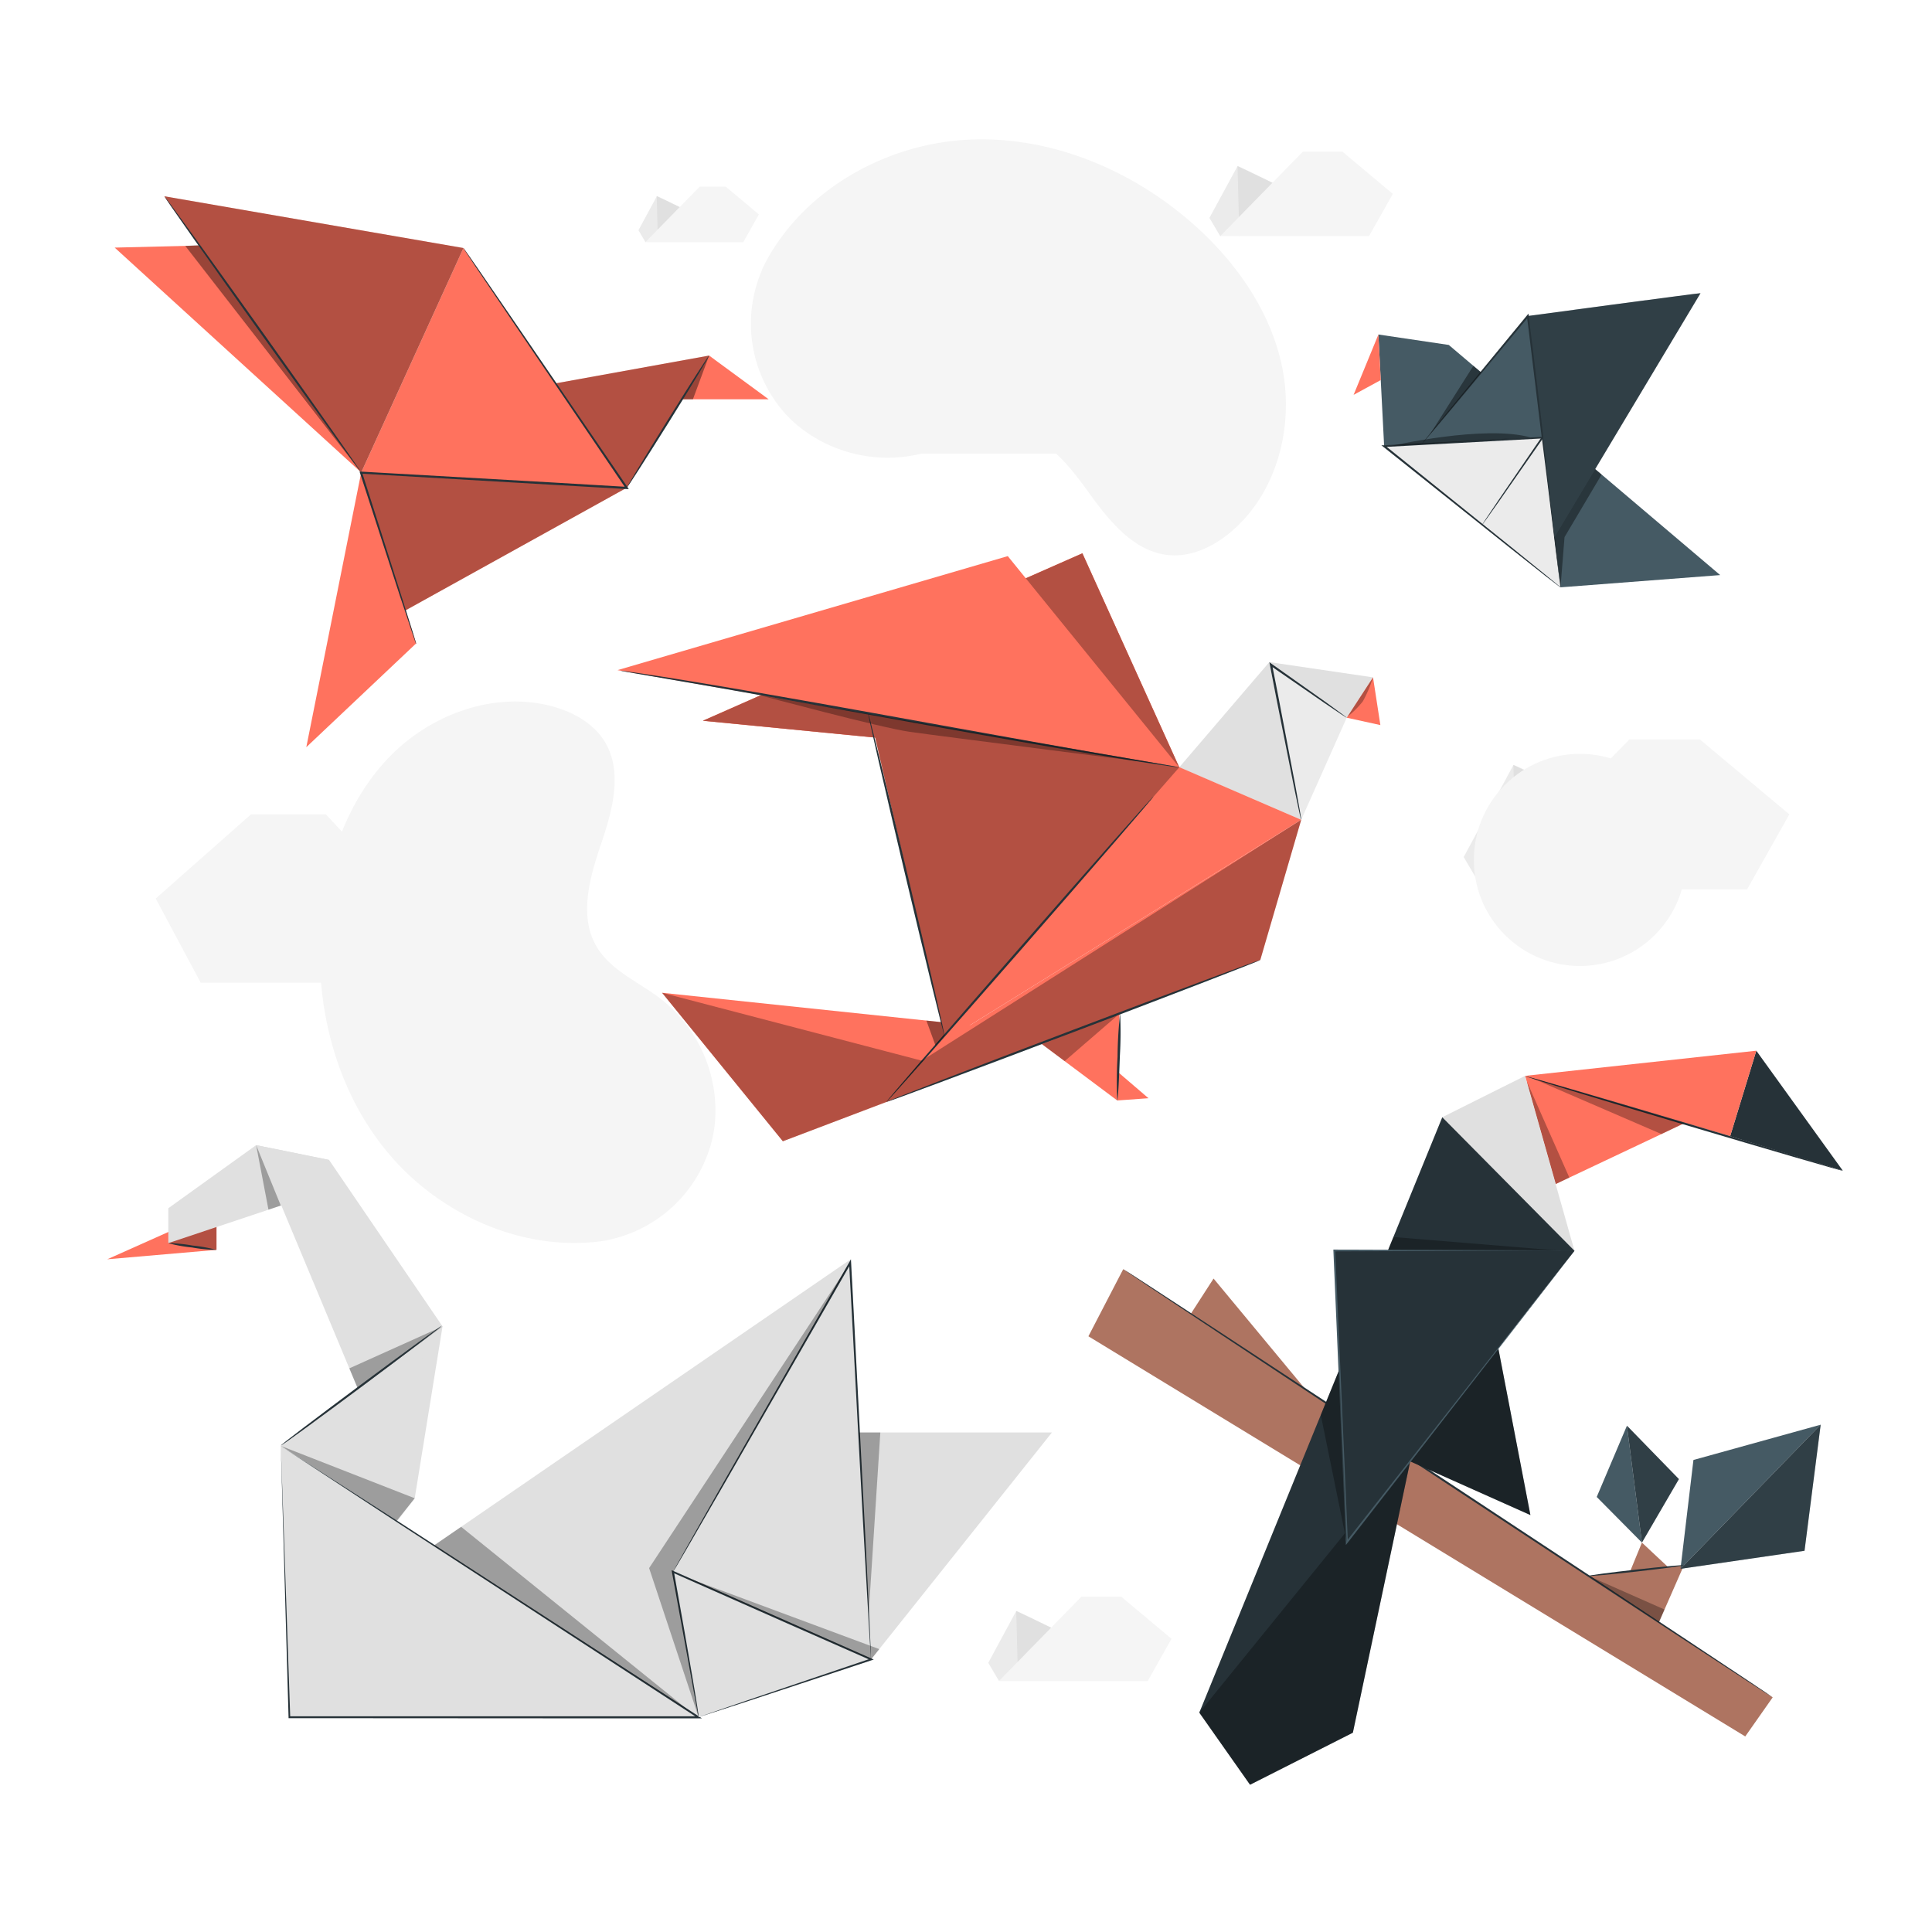 <svg xmlns="http://www.w3.org/2000/svg" viewBox="0 0 500 500"><g id="background-complete"><path d="M391.43,198.09l.15-.05Z" style="fill:#ebebeb"></path><path d="M391.43,198.09Z" style="fill:#ebebeb"></path><path d="M391.67,198l-12.87,23.8,4.93,8.36,39.68-16.72S392.31,197.79,391.67,198Z" style="fill:#ebebeb"></path><polygon points="392.53 230.17 391.67 198 412.43 207.95 392.53 230.17" style="fill:#e0e0e0"></polygon><polygon points="383.73 230.17 421.69 191.36 439.92 191.36 463.08 210.76 452.14 230.17 383.73 230.17" style="fill:#f5f5f5"></polygon><path d="M320.14,43l.08,0Z" style="fill:#ebebeb"></path><path d="M320.14,43Z" style="fill:#ebebeb"></path><path d="M320.27,43,313,56.39l2.78,4.71,22.32-9.41S320.63,42.88,320.27,43Z" style="fill:#ebebeb"></path><polygon points="320.75 61.1 320.27 43 331.95 48.59 320.75 61.1" style="fill:#e0e0e0"></polygon><polygon points="315.81 61.1 337.17 39.26 347.43 39.26 360.46 50.18 354.31 61.1 315.81 61.1" style="fill:#f5f5f5"></polygon><path d="M169.87,50.8l0,0Z" style="fill:#ebebeb"></path><path d="M169.87,50.8s0,0,0,0Z" style="fill:#ebebeb"></path><path d="M170,50.77l-4.77,8.81,1.83,3.1,14.69-6.19S170.19,50.69,170,50.77Z" style="fill:#ebebeb"></path><polygon points="170.27 62.68 169.96 50.77 177.64 54.45 170.27 62.68" style="fill:#e0e0e0"></polygon><polygon points="167.02 62.68 181.07 48.31 187.83 48.31 196.4 55.49 192.35 62.68 167.02 62.68" style="fill:#f5f5f5"></polygon><path d="M138.11,295.17l.09,0Z" style="fill:#ebebeb"></path><path d="M138.11,295.17Z" style="fill:#ebebeb"></path><path d="M138.25,295.13,131,308.52l2.77,4.71,22.33-9.41S138.61,295,138.25,295.13Z" style="fill:#ebebeb"></path><polygon points="138.73 313.23 138.25 295.13 149.93 300.72 138.73 313.23" style="fill:#e0e0e0"></polygon><polygon points="133.78 313.23 155.14 291.38 165.4 291.38 178.44 302.31 172.28 313.23 133.78 313.23" style="fill:#f5f5f5"></polygon><path d="M262.86,417l.08,0Z" style="fill:#ebebeb"></path><path d="M262.86,417Z" style="fill:#ebebeb"></path><path d="M263,416.94l-7.24,13.4,2.78,4.7,22.33-9.41S263.36,416.82,263,416.94Z" style="fill:#ebebeb"></path><polygon points="263.48 435.05 263 416.94 274.68 422.54 263.48 435.05" style="fill:#e0e0e0"></polygon><polygon points="258.53 435.05 279.89 413.2 290.15 413.2 303.18 424.12 297.03 435.05 258.53 435.05" style="fill:#f5f5f5"></polygon><path d="M232.33,85.33l.15,0Z" style="fill:#ebebeb"></path><path d="M232.33,85.33Z" style="fill:#ebebeb"></path><path d="M232.57,85.25l-12.87,23.8,4.93,8.37,39.68-16.73S233.21,85,232.57,85.25Z" style="fill:#ebebeb"></path><polygon points="233.43 117.42 232.57 85.25 253.33 95.2 233.43 117.42" style="fill:#e0e0e0"></polygon><polygon points="224.63 117.42 262.59 78.6 280.82 78.6 303.98 98.01 293.04 117.42 224.63 117.42" style="fill:#f5f5f5"></polygon><path d="M116.56,218.31l-.16-.05Z" style="fill:#ebebeb"></path><path d="M116.56,218.31Z" style="fill:#ebebeb"></path><path d="M116.3,218.22,130,244.94l-5.24,9.38L82.52,235.55S115.62,218,116.3,218.22Z" style="fill:#ebebeb"></path><polygon points="115.39 254.32 116.3 218.22 94.21 229.39 115.39 254.32" style="fill:#e0e0e0"></polygon><polygon points="124.75 254.32 84.35 210.76 64.95 210.76 40.3 232.54 51.94 254.32 124.75 254.32" style="fill:#f5f5f5"></polygon></g><g id="background-simple"><path d="M157.1,321l1.5-.38a35,35,0,0,0,25.65-25.5,32.55,32.55,0,0,0,.8-4.92A36.69,36.69,0,0,0,171,258.5c-5.65-4.34-12.8-7.26-16.49-13.33-4.79-7.89-1.94-17.93,1-26.61s5.78-18.74,1-26.61c-3-4.93-8.56-7.91-14.21-9.31-15-3.73-31.24,2.48-41.77,13.51s-15.83,26.2-17.32,41.34c-2.1,21.22,3.13,43.62,16.72,60.28S135.85,324.46,157.1,321Z" style="fill:#f5f5f5"></path><path d="M197.39,69.35l-.56,1.44a35,35,0,0,0,5.88,35.69,34.6,34.6,0,0,0,3.55,3.51,36.74,36.74,0,0,0,34,6.92c6.81-2.1,13.34-6.22,20.42-5.71,9.21.68,15.73,8.82,21.09,16.27s11.9,15.59,21.12,16.22c5.77.4,11.41-2.39,15.83-6.17,11.71-10,16.1-26.89,13.22-41.87s-12.15-28.08-23.62-38.09c-16.06-14-37.34-22.75-58.79-21.35S206.88,50,197.39,69.35Z" style="fill:#f5f5f5"></path><circle cx="408.88" cy="222.55" r="27.45" transform="translate(-37.61 354.3) rotate(-45)" style="fill:#f5f5f5"></circle></g><g id="origami-bird-5"><polygon points="420.94 408.94 424.93 399.22 432.18 406.01 420.94 408.94" style="fill:#ae7461"></polygon><polygon points="397.75 409.35 435.8 405.08 424.61 430.6 397.75 409.35" style="fill:#ae7461"></polygon><polygon points="354.14 379.19 314.07 330.89 302.93 348.15 354.14 379.19" style="fill:#ae7461"></polygon><polygon points="281.68 345.83 290.69 328.46 458.77 439.28 451.67 449.39 281.68 345.83" style="fill:#ae7461"></polygon><path d="M290.69,328.46c.08-.12,37.78,24.59,84.18,55.19s84,55.51,83.91,55.63-37.77-24.59-84.19-55.2S290.61,328.58,290.69,328.46Z" style="fill:#263238"></path><polygon points="367.39 366.7 350.12 448.42 323.51 461.89 310.38 443.23 348.73 373.44 367.39 366.7" style="fill:#263238"></polygon><polygon points="367.39 366.7 350.12 448.42 323.51 461.89 310.38 443.23 348.73 373.44 367.39 366.7" style="opacity:0.3"></polygon><polyline points="396.07 392.1 358.93 375.51 387.61 348.15" style="fill:#263238"></polyline><polyline points="396.07 392.1 358.93 375.51 387.61 348.15" style="opacity:0.3"></polyline><polygon points="476.91 302.96 454.53 271.92 447.76 294.05 476.91 302.96" style="fill:#263238"></polygon><polygon points="394.69 278.43 447.76 294.05 454.53 271.92 394.69 278.43" style="fill:#FF725E"></polygon><polygon points="402.63 306.42 440.64 288.45 394.69 278.43 402.63 306.42" style="fill:#FF725E"></polygon><polygon points="407.47 323.69 394.69 278.43 373.26 289.14 407.47 323.69" style="fill:#e0e0e0"></polygon><polygon points="310.38 443.23 407.47 323.69 373.26 289.14 310.38 443.23" style="fill:#263238"></polygon><polygon points="360.62 320.14 403.93 323.69 358.93 324.28 360.62 320.14" style="opacity:0.3"></polygon><polygon points="407.47 323.69 345.28 323.69 348.54 399.17 407.47 323.69" style="fill:#263238"></polygon><path d="M407.47,323.69l-.27.37-.85,1.09c-.76,1-1.86,2.42-3.29,4.26L390.74,345.3l-42,54-.43.55,0-.7c-.29-6.75-.6-13.78-.91-21-.84-19.81-1.64-38.46-2.32-54.52v-.24h.24l62.19.23-62.19.23.23-.24c.7,16.06,1.51,34.71,2.38,54.52.31,7.18.61,14.21.9,21l-.46-.14,42.08-53.67Z" style="fill:#455a64"></path><polygon points="434.91 406.01 438.26 377.84 471.19 368.71 434.91 406.01" style="fill:#455a64"></polygon><polygon points="467.01 401.34 471.19 368.71 434.91 406.01 467.01 401.34" style="fill:#455a64"></polygon><polygon points="467.01 401.34 471.19 368.71 434.91 406.01 467.01 401.34" style="opacity:0.3"></polygon><polygon points="424.93 399.22 413.23 387.41 421.05 368.97 424.93 399.22" style="fill:#455a64"></polygon><polygon points="434.5 382.79 421.05 368.97 424.93 399.22 434.5 382.79" style="fill:#455a64"></polygon><polygon points="434.5 382.79 421.05 368.97 424.93 399.22 434.5 382.79" style="opacity:0.3"></polygon><path d="M476.91,303c0,.14-18.48-5.24-41.18-12s-41.09-12.37-41.05-12.51,18.48,5.24,41.2,12S477,302.82,476.91,303Z" style="fill:#263238"></path><polygon points="429.97 293.49 396.06 278.84 435.8 290.69 429.97 293.49" style="opacity:0.3"></polygon><polygon points="402.63 306.42 406.14 304.75 395.12 279.83 402.63 306.42" style="opacity:0.3"></polygon><polygon points="348.54 399.17 341.82 366.19 346.61 354.46 348.54 399.17" style="opacity:0.3"></polygon><polygon points="411.11 407.85 430.77 416.54 429.32 419.86 411.11 407.85" style="opacity:0.3"></polygon><path d="M435.8,405.08c0,.15-5.5.88-12.32,1.64s-12.36,1.27-12.37,1.13,5.49-.88,12.31-1.64S435.78,404.94,435.8,405.08Z" style="fill:#263238"></path></g><g id="origami-bird-4"><polygon points="358.21 115.37 356.73 86.57 374.94 89.27 445.18 148.83 403.86 152 358.21 115.37" style="fill:#455a64"></polygon><polygon points="395.42 81.78 399.2 113.21 368.04 114.85 395.42 81.78" style="fill:#455a64"></polygon><path d="M440.09,75.88c-.89,0-44.67,5.9-44.67,5.9L402.29,139Z" style="fill:#455a64"></path><polygon points="358.21 115.37 399.2 113.21 403.86 152 358.21 115.37" style="fill:#ebebeb"></polygon><polygon points="356.73 86.57 350.31 102.19 357.34 98.36 356.73 86.57" style="fill:#FF725E"></polygon><path d="M440.09,75.88c-.89,0-44.67,5.9-44.67,5.9L402.29,139Z" style="opacity:0.3"></path><path d="M368,114.85s0-.07.12-.18.23-.3.39-.5l1.52-1.91,5.71-7,19.44-23.63.38-.46.08.6c.31,2.57.63,5.26,1,8,1,8.5,2,16.51,2.78,23.43l0,.09-.05.07c-4.67,6.68-8.58,12.29-11.35,16.27l-3.23,4.56-.87,1.19a2.5,2.5,0,0,1-.32.4,2.55,2.55,0,0,1,.26-.44l.81-1.23,3.12-4.64L399,113.08l0,.16c-.84-6.92-1.82-14.93-2.85-23.43-.33-2.74-.65-5.43-1-8l.46.13L376,105.46l-5.83,6.92-1.59,1.85-.42.47C368.1,114.81,368.05,114.86,368,114.85Z" style="fill:#263238"></path><path d="M403.85,152a1.32,1.32,0,0,1,0-.18l-.08-.54c-.07-.51-.17-1.2-.29-2.1-.24-1.87-.58-4.54-1-7.93-.84-6.84-2-16.53-3.46-28l.25.21L369,115.1l-10.8.59.15-.46,32.48,26.13,9.57,7.77,2.57,2.11.65.56c.15.12.22.19.21.2l-.24-.17-.68-.52c-.63-.48-1.5-1.16-2.62-2l-9.67-7.65-32.59-26-.53-.42.68,0,10.8-.59,30.18-1.6h.22l0,.21,3.27,28,.89,7.95c.09.89.16,1.59.22,2.1,0,.22,0,.4,0,.54S403.86,152,403.85,152Z" style="fill:#263238"></path><polygon points="403.86 152 402.29 139 412.83 121.4 414.49 122.81 404.9 139 403.86 152" style="opacity:0.4"></polygon><path d="M359.92,115.43s24.28-5.59,36.18-2.22l-36.77,2.22" style="opacity:0.4"></path><polygon points="381.31 94.68 370.08 112.39 383.33 96.39 381.31 94.68" style="opacity:0.4"></polygon></g><g id="origami-bird-3"><polygon points="268.43 269.31 289.14 284.8 289.77 260.57 268.43 269.31" style="fill:#FF725E"></polygon><polygon points="269.67 270.24 275.53 274.62 289.89 262.21 269.67 270.24" style="opacity:0.3"></polygon><polygon points="289.33 277.45 297.23 284.22 289.14 284.8 289.33 277.45" style="fill:#FF725E"></polygon><path d="M289.89,262.21a108.4,108.4,0,0,1-.08,11.3c-.2,6.24-.5,11.29-.67,11.29a108.4,108.4,0,0,1,.08-11.3A110.66,110.66,0,0,1,289.89,262.21Z" style="fill:#263238"></path><polygon points="202.6 295.36 171.34 256.93 255.67 265.8 202.6 295.36" style="fill:#FF725E"></polygon><polygon points="305.19 198.58 280.12 143.2 181.91 186.53 305.19 198.58" style="fill:#FF725E"></polygon><polygon points="305.19 198.58 280.12 143.2 181.91 186.53 305.19 198.58" style="fill:#FF725E"></polygon><polygon points="305.19 198.58 280.12 143.2 181.91 186.53 305.19 198.58" style="opacity:0.3"></polygon><polygon points="244.28 267.56 223.97 180.04 305.19 198.58 244.28 267.56" style="fill:#FF725E"></polygon><polygon points="305.19 198.58 328.5 171.35 336.75 212.16 305.19 198.58" style="fill:#e0e0e0"></polygon><polygon points="348.53 185.74 336.75 212.16 328.5 171.35 348.53 185.74" style="fill:#ebebeb"></polygon><polygon points="355.34 175.3 348.53 185.74 328.5 171.35 355.34 175.3" style="fill:#e0e0e0"></polygon><polygon points="357.24 187.65 355.34 175.3 348.53 185.74 357.24 187.65" style="fill:#FF725E"></polygon><polygon points="336.75 212.16 304.28 198.14 240.16 272.06 336.75 212.16 336.75 212.16" style="fill:#FF725E"></polygon><polygon points="244.43 267.98 223.97 180.04 305.19 198.58 244.43 267.98" style="opacity:0.3"></polygon><polygon points="326.16 248.44 336.75 212.16 202.6 295.36 326.16 248.44" style="fill:#FF725E"></polygon><polygon points="305.19 198.58 260.81 143.92 159.81 173.43 305.19 198.58" style="fill:#FF725E"></polygon><path d="M224.68,184.61c.15,0,4.71,18.6,10.16,41.61s9.75,41.72,9.59,41.76-4.71-18.59-10.17-41.62S224.52,184.65,224.68,184.61Z" style="fill:#263238"></path><path d="M298.51,206.14c.13.1-15.25,17.89-34.34,39.72s-34.66,39.44-34.79,39.33,15.25-17.89,34.35-39.72S298.39,206,298.51,206.14Z" style="fill:#263238"></path><path d="M305.19,198.58a1.79,1.79,0,0,1-.38,0l-1.11-.14-4.22-.62c-3.67-.55-9-1.39-15.52-2.48-13.09-2.16-31.15-5.35-51.07-8.94s-38-6.85-51-9.12l-15.48-2.66-4.21-.72-1.09-.21a1.81,1.81,0,0,1-.37-.09,1.81,1.81,0,0,1,.38,0l1.1.15,4.23.62c3.67.55,9,1.38,15.51,2.47,13.1,2.16,31.15,5.35,51.08,8.95s38,6.85,51,9.11l15.48,2.66,4.21.73,1.1.2A2.09,2.09,0,0,1,305.19,198.58Z" style="fill:#263238"></path><path d="M348.53,185.74a2.19,2.19,0,0,1-.41-.23l-1.12-.72L342.87,182l-14.11-9.74.45-.29c.51,2.62,1.06,5.43,1.63,8.33,1.67,8.75,3.18,16.68,4.3,22.51.51,2.82.93,5.14,1.23,6.83.13.76.23,1.38.31,1.87a3.15,3.15,0,0,1,.07.65,2.3,2.3,0,0,1-.19-.63c-.11-.49-.25-1.1-.41-1.84-.36-1.69-.84-4-1.42-6.8-1.16-5.83-2.73-13.74-4.47-22.48-.56-2.9-1.11-5.71-1.61-8.33l-.14-.7.58.41,14,9.91,4,2.93,1.07.8C348.42,185.62,348.54,185.72,348.53,185.74Z" style="fill:#263238"></path><polygon points="238.55 274.5 171.34 256.93 202.6 295.36 326.16 248.44 336.75 212.16 238.55 274.5" style="opacity:0.3"></polygon><path d="M326.16,248.44c.06.15-21.56,8.51-48.28,18.65s-48.44,18.25-48.5,18.1,21.56-8.5,48.29-18.65S326.1,248.29,326.16,248.44Z" style="fill:#263238"></path><path d="M196.9,180s30.93,8.3,38.42,9.38c8.08,1.15,65.68,8.46,65.68,8.46Z" style="opacity:0.3"></path><polygon points="239.75 264.13 242.12 270.62 244.43 267.98 243.58 264.53 239.75 264.13" style="opacity:0.4"></polygon><path d="M355.34,175.3a33.39,33.39,0,0,1-2.63,6.2,24.24,24.24,0,0,1-4,4Z" style="opacity:0.3"></path></g><g id="origami-bird-2"><polygon points="220.17 325.9 107.33 403.39 180.8 444.4 220.17 325.9" style="fill:#e0e0e0"></polygon><polygon points="210.93 370.72 272.24 370.72 225.43 429.45 206.66 409.3 210.93 370.72" style="fill:#e0e0e0"></polygon><polygon points="43.56 318.84 27.76 325.9 56.03 323.46 56.03 314.43 43.56 318.84" style="fill:#FF725E"></polygon><polygon points="225.43 429.45 220.17 325.9 174.18 406.82 225.43 429.45" style="fill:#e0e0e0"></polygon><polygon points="114.53 343.27 107.33 387.75 93.46 405.82 72.67 374.2 114.53 343.27" style="fill:#e0e0e0"></polygon><polygon points="85.15 300.18 114.53 343.27 97.34 370.72 66.29 296.36 85.15 300.18" style="fill:#e0e0e0"></polygon><polygon points="66.29 296.36 85.15 300.18 72.67 312 43.56 321.73 43.56 312.69 66.29 296.36" style="fill:#e0e0e0"></polygon><polygon points="43.56 321.73 56.03 323.46 56.03 317.56 43.56 321.73" style="opacity:0.3"></polygon><polygon points="72.67 312 66.29 296.36 69.48 313.06 72.67 312" style="opacity:0.3"></polygon><polygon points="92.64 359.45 114.53 343.27 90.41 354.13 92.64 359.45" style="opacity:0.3"></polygon><polygon points="72.67 374.2 102.62 393.64 107.33 387.75 72.67 374.2" style="opacity:0.3"></polygon><polygon points="72.67 374.2 102.62 393.64 180.8 444.4 74.89 444.4 72.67 374.2" style="fill:#e0e0e0"></polygon><path d="M72.67,374.2c.06,1.83,1,28.08,2.44,70.19l-.22-.21,82.29,0H180.8l-.14.47-77-50.1-31-20.31,31.16,20,77.11,50,.73.47H157.18l-82.29-.05h-.21v-.21C73.47,402.29,72.72,376,72.67,374.2Z" style="fill:#263238"></path><path d="M225.43,429.45s0-.17-.05-.5-.06-.84-.1-1.47c-.08-1.32-.2-3.23-.35-5.67-.28-4.95-.69-12.07-1.19-20.87-1-17.63-2.26-42-3.71-68.83-.1-1.81-.2-3.61-.28-5.29l.48.11-32.57,56.71-9.83,17-2.69,4.6-.71,1.18c-.16.27-.25.4-.25.4a4.15,4.15,0,0,1,.21-.42l.66-1.21,2.61-4.64c2.29-4.05,5.59-9.87,9.69-17.09l32.43-56.78.44-.77.05.88c.08,1.68.18,3.48.28,5.29,1.39,26.87,2.65,51.21,3.56,68.85.43,8.79.78,15.92,1,20.87.11,2.44.19,4.35.25,5.67,0,.63,0,1.12.05,1.48S225.43,429.45,225.43,429.45Z" style="fill:#263238"></path><path d="M180.8,444.4c0-1-6.62-37.58-6.62-37.58l51.25,22.63Z" style="fill:#e0e0e0"></path><path d="M180.8,444.4l.22-.09.65-.23,2.48-.86,9.25-3.17,32-10.83,0,.46-21.56-9.5L174.09,407l.32-.25c2,11.19,3.65,20.59,4.77,27.19.54,3.28,1,5.88,1.27,7.68.12.87.22,1.55.29,2,0,.23,0,.39,0,.52s0,.18,0,.19c-.36-1.95-2.83-15.5-6.85-37.54l-.08-.43.4.18L204,419.7l21.54,9.53.59.26-.61.2-32.22,10.65-9.23,3-2.44.79-.62.19Z" style="fill:#263238"></path><polygon points="119.34 395.14 178.62 442.98 112.34 399.95 119.34 395.14" style="opacity:0.3"></polygon><polygon points="227.83 370.72 224.81 417.73 222.33 370.72 227.83 370.72" style="opacity:0.3"></polygon><polygon points="180.8 444.4 167.99 405.82 220.01 326.8 174.18 406.82 180.8 444.4" style="opacity:0.3"></polygon><polygon points="225.43 429.45 227.56 426.79 176.25 407.73 225.43 429.45" style="opacity:0.3"></polygon><path d="M114.34,343.09c.09.11-9.16,7.15-20.64,15.71s-20.88,15.41-21,15.29,9.16-7.15,20.65-15.71S114.26,343,114.34,343.09Z" style="fill:#263238"></path><path d="M56,323.46a37.33,37.33,0,0,1-6.28-.61,39.22,39.22,0,0,1-6.2-1.12,37.18,37.18,0,0,1,6.27.61A39.5,39.5,0,0,1,56,323.46Z" style="fill:#263238"></path></g><g id="origami-bird-1"><polygon points="198.92 103.33 171.28 103.33 183.52 92.02 198.92 103.33" style="fill:#FF725E"></polygon><polygon points="131 101.53 183.52 92.02 162.2 126.23 131 101.53" style="fill:#FF725E"></polygon><polygon points="131 101.53 183.52 92.02 162.2 126.23 131 101.53" style="opacity:0.3"></polygon><polygon points="162.2 126.23 119.94 64.19 93.48 122.28 162.2 126.23" style="fill:#FF725E"></polygon><polygon points="89.53 166.51 162.2 126.23 93.48 122.28 89.53 166.51" style="fill:#FF725E"></polygon><polygon points="89.53 166.51 162.2 126.23 93.48 122.28 89.53 166.51" style="opacity:0.3"></polygon><polygon points="79.27 193.37 93.48 122.28 107.7 166.51 79.27 193.37" style="fill:#FF725E"></polygon><polygon points="55.02 63.46 29.68 64.08 93.48 122.28 89.53 76.08 55.02 63.46" style="fill:#FF725E"></polygon><polygon points="93.48 122.28 42.54 50.8 119.94 64.19 93.48 122.28" style="fill:#FF725E"></polygon><polygon points="93.48 122.28 42.54 50.8 119.94 64.19 93.48 122.28" style="opacity:0.3"></polygon><path d="M119.94,64.19a2,2,0,0,1,.23.3l.64.89,2.41,3.46,8.93,13,30.27,44.27.31.45-.55,0-20.07-1.15-48.64-2.83.24-.31c4.23,13.28,7.74,24.34,10.22,32.11l2.82,9,.72,2.38c.08.25.14.45.18.61s.06.21,0,.21a.78.78,0,0,1-.08-.2c-.06-.15-.13-.35-.22-.6-.18-.55-.45-1.34-.79-2.35-.69-2.09-1.68-5.12-3-9-2.51-7.75-6.1-18.79-10.4-32.05l-.11-.33.35,0,48.64,2.76L162.21,126l-.24.42L131.86,82,123.07,69l-2.34-3.52-.6-.92A1.54,1.54,0,0,1,119.94,64.19Z" style="fill:#263238"></path><polygon points="176.47 103.33 179.33 103.33 183.52 92.02 176.47 103.33" style="opacity:0.4"></polygon><path d="M183.52,92c.13.08-4.54,7.81-10.43,17.25s-10.76,17-10.89,17,4.53-7.8,10.42-17.25S183.39,91.94,183.52,92Z" style="fill:#263238"></path><polygon points="47.95 63.64 93.48 122.28 51.56 63.46 47.95 63.64" style="opacity:0.4"></polygon><path d="M93.48,122.28c-.12.09-11.63-15.84-25.69-35.58S42.42,50.89,42.54,50.8s11.63,15.84,25.7,35.58S93.61,122.19,93.48,122.28Z" style="fill:#263238"></path></g></svg>